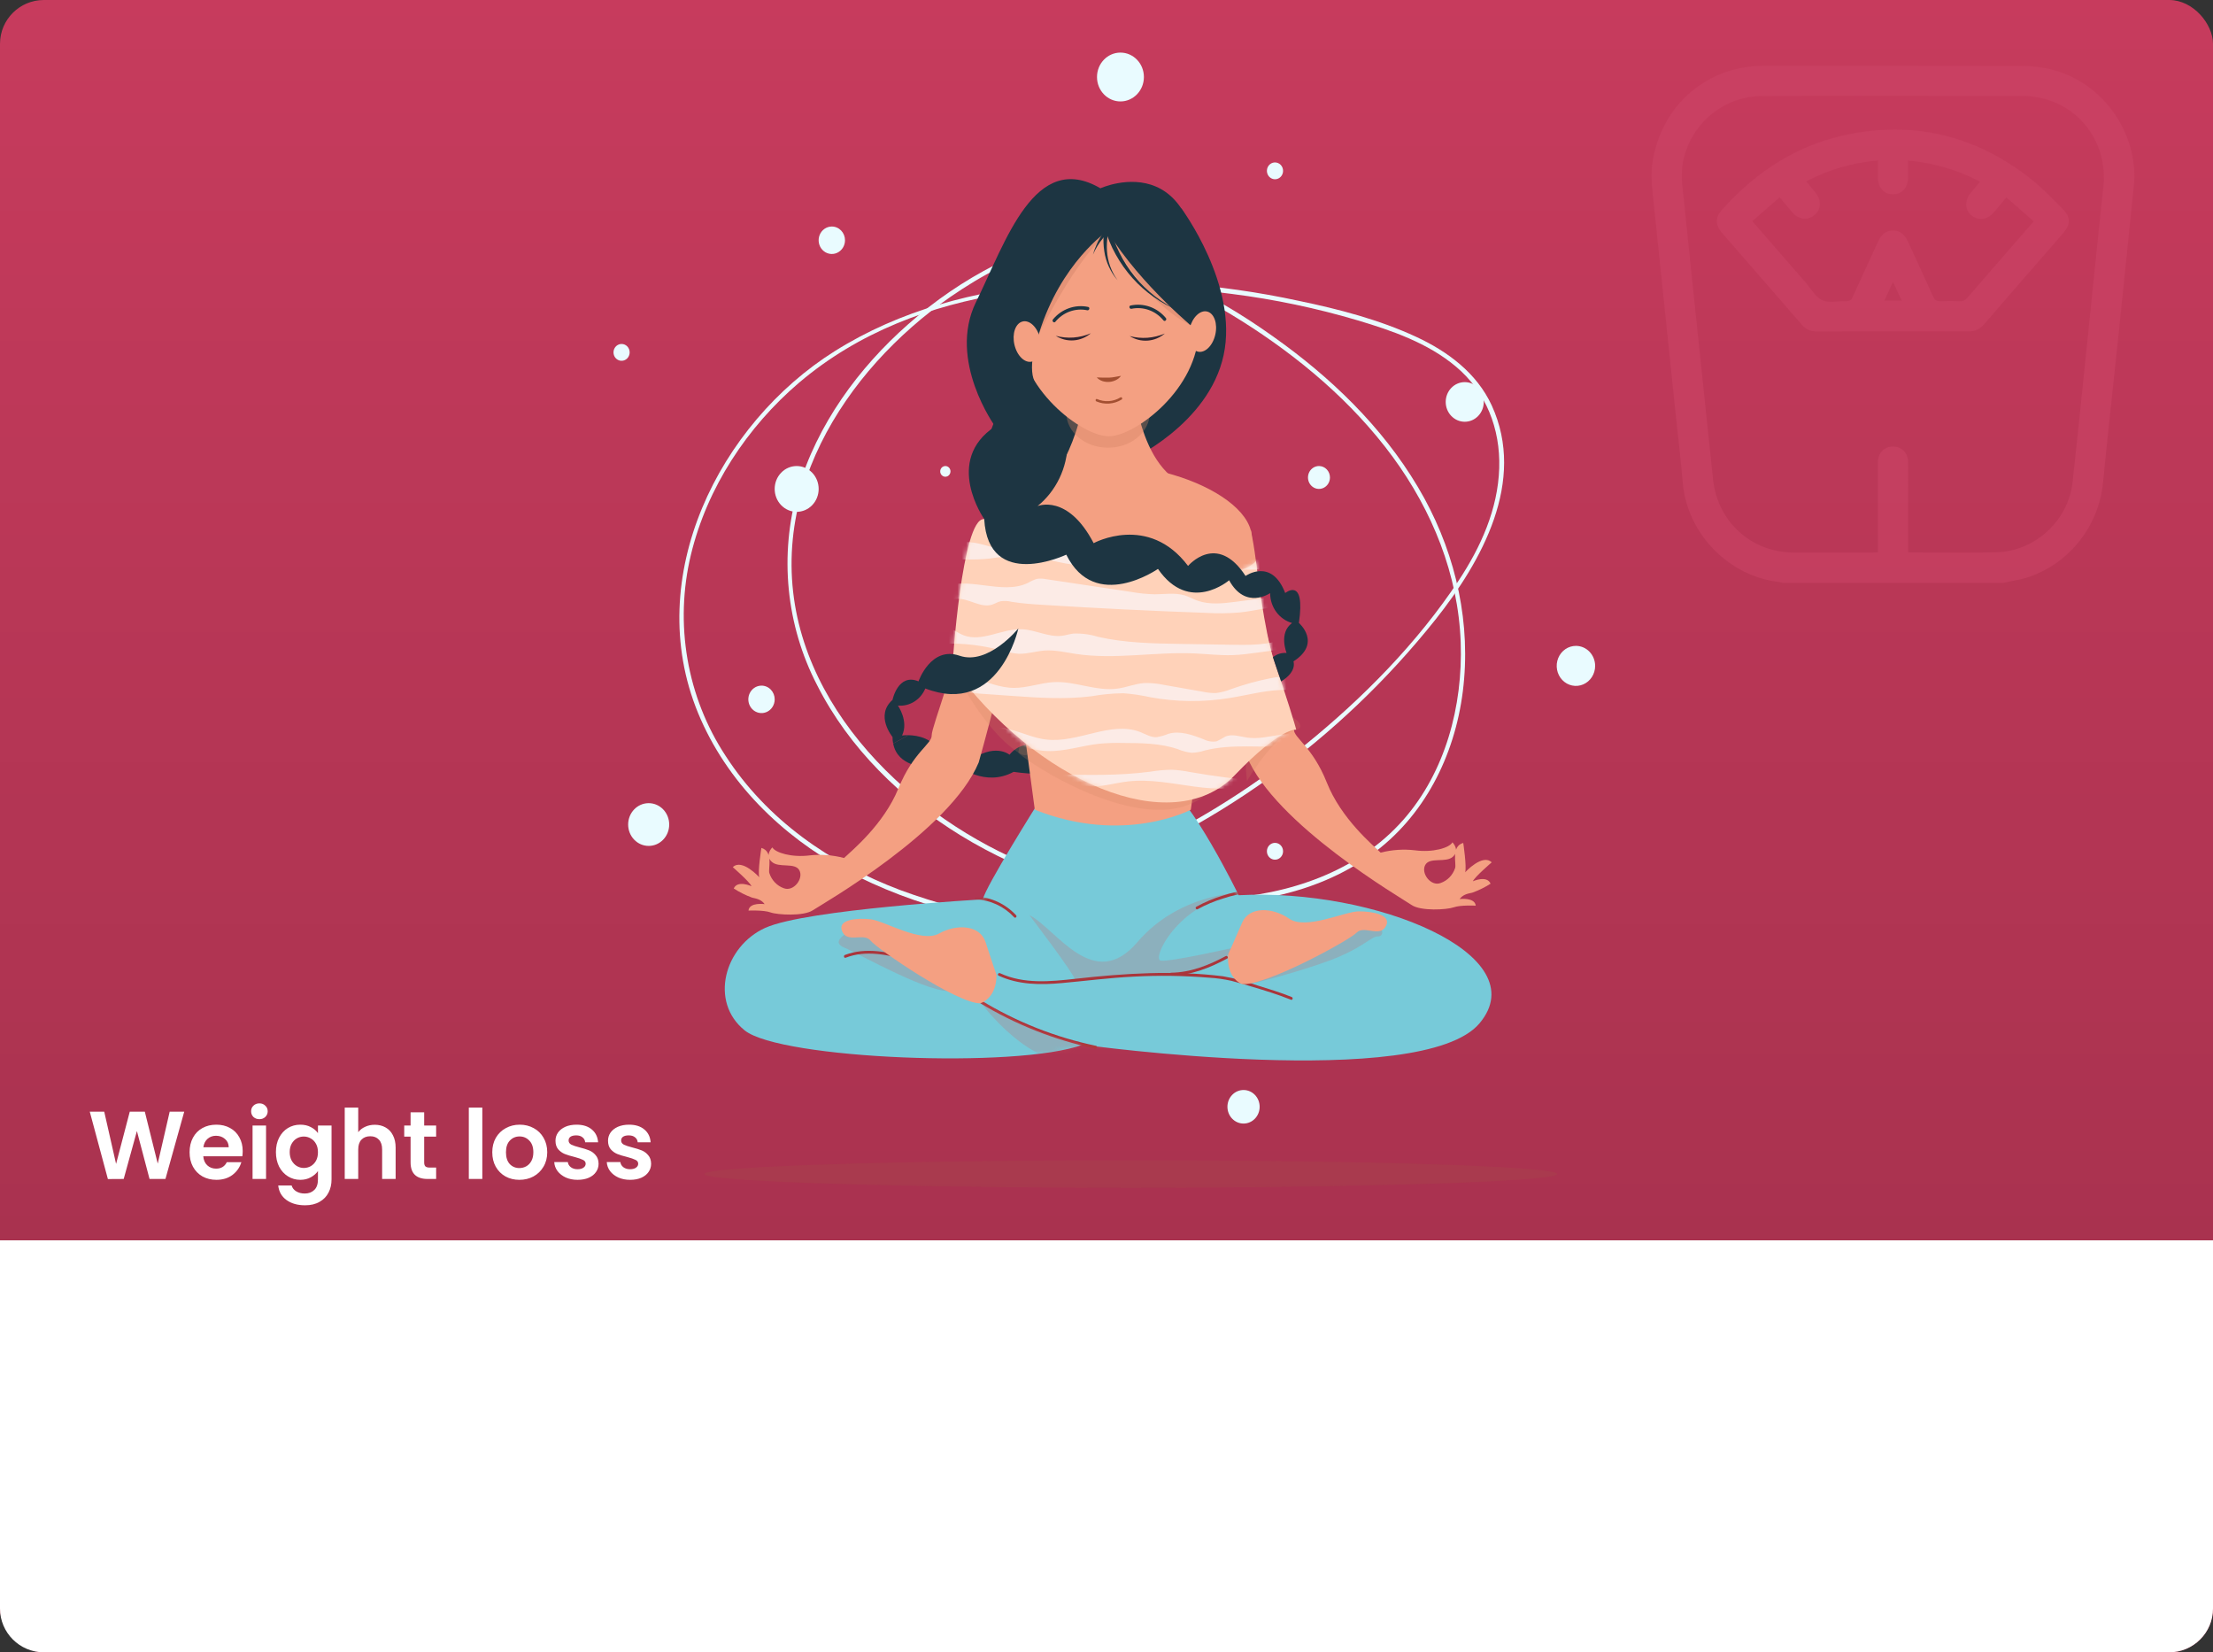 <svg width="505" height="377" viewBox="0 0 505 377" fill="none" xmlns="http://www.w3.org/2000/svg">
<rect x="0" y="0" width="505" height="377" fill="#333333" stroke="none"/>
<rect width="505" height="377" rx="10" fill="#C73B5D"/>
<path opacity="0.15" d="M0 10C0 4.477 4.477 0 10 0H495C500.523 0 505 4.477 505 10V283H0V10Z" fill="url(#paint0_linear_2193_1180)"/>
<path d="M0 283H505V367C505 372.523 500.523 377 495 377H10C4.477 377 0 372.523 0 367V283Z" fill="white"/>
<path d="M252.358 54.937C243.586 53.978 234.971 56.517 227.12 60.417C219.987 64.047 213.321 68.594 207.276 73.953C195.934 83.927 186.433 96.86 182.064 111.784C179.948 119.14 179.246 126.859 179.999 134.497C180.751 142.136 182.944 149.545 186.451 156.301C193.767 170.768 205.75 182.322 219.137 190.57C233.903 199.629 250.517 204.924 267.623 206.024C283.22 207.001 299.897 204.398 312.985 194.972C324.925 186.369 331.934 172.595 333.811 157.771C335.741 142.454 332.329 127.064 325.039 113.711C317.275 99.536 305.739 87.945 293.028 78.584C279.185 68.391 263.087 59.403 245.884 58.124C241.745 57.816 237.585 58.012 233.489 58.709C232.848 58.819 233.12 59.823 233.752 59.714C251.297 56.764 268.553 63.915 283.29 73.195C296.335 81.415 308.529 91.608 317.819 104.249C326.811 116.515 332.776 131.065 333.329 146.601C333.838 161.105 329.82 176.121 320.293 186.99C309.722 199.037 293.879 204.161 278.606 205.01C262.056 205.807 245.559 202.53 230.453 195.447C203.539 182.925 177.617 156.036 180.915 122.964C182.441 107.674 190.065 93.681 200.013 82.584C205.083 76.955 210.765 71.959 216.944 67.696C223.962 62.883 231.568 58.7 239.752 56.736C243.885 55.755 248.145 55.496 252.358 55.969C252.999 56.033 252.99 54.992 252.358 54.928V54.937Z" fill="#E9FBFF"/>
<path d="M258.999 209.577C250.034 212.82 240.296 211.404 231.147 209.824C222.374 208.416 213.748 206.153 205.382 203.065C189.591 197.101 175.02 187.09 165.554 172.422C161.2 165.8 158.245 158.291 156.884 150.392C155.523 142.493 155.787 134.384 157.659 126.599C161.379 111.163 170.555 97.371 182.336 87.325C209.399 64.317 248.034 62.737 281.176 67.076C290.859 68.306 300.435 70.319 309.818 73.094C317.67 75.442 325.828 78.246 332.267 83.671C339.066 89.389 342.391 97.746 342.119 106.788C341.829 116.187 337.891 124.863 332.846 132.481C323.416 146.729 311.012 159.27 297.94 169.874C284.772 180.57 270.289 189.386 254.876 196.087C251.174 197.694 247.422 199.171 243.621 200.517C243.016 200.727 243.279 201.741 243.893 201.521C276.58 189.842 305.545 169.014 327.609 141.322C338.066 128.124 348.365 109.857 340.408 92.503C336.978 85.059 330.276 80.155 323.214 76.876C314.74 72.939 305.511 70.537 296.44 68.656C277.875 64.625 258.858 63.325 239.945 64.792C222.663 66.263 205.382 70.747 190.433 80.155C164.186 96.668 146.465 131.558 159.308 162.713C165.791 178.45 178.45 190.707 192.872 198.526C200.976 202.818 209.547 206.081 218.4 208.244C227.409 210.527 236.91 212.409 246.2 212.564C250.632 212.719 255.054 212.054 259.262 210.6C259.868 210.381 259.613 209.376 258.999 209.595V209.577Z" fill="#E9FBFF"/>
<path d="M185.347 115.254C187.306 113.213 187.306 109.906 185.347 107.865C183.387 105.825 180.21 105.825 178.25 107.865C176.291 109.906 176.291 113.213 178.25 115.254C180.21 117.294 183.387 117.294 185.347 115.254Z" fill="#E9FBFF"/>
<path d="M192.828 54.818C192.828 55.437 192.652 56.043 192.322 56.558C191.991 57.073 191.522 57.474 190.973 57.712C190.423 57.949 189.819 58.011 189.235 57.891C188.652 57.771 188.116 57.474 187.695 57.036C187.273 56.599 186.986 56.042 186.869 55.435C186.752 54.828 186.81 54.198 187.037 53.626C187.263 53.053 187.647 52.563 188.141 52.218C188.635 51.872 189.216 51.687 189.81 51.685C190.206 51.684 190.598 51.764 190.965 51.921C191.331 52.078 191.663 52.309 191.944 52.6C192.224 52.891 192.446 53.236 192.598 53.617C192.75 53.998 192.828 54.406 192.828 54.818V54.818Z" fill="#E9FBFF"/>
<path d="M176.783 159.589C176.78 160.207 176.6 160.811 176.268 161.324C175.935 161.837 175.464 162.236 174.914 162.47C174.364 162.704 173.759 162.764 173.177 162.641C172.594 162.518 172.06 162.218 171.641 161.779C171.221 161.34 170.937 160.782 170.822 160.175C170.707 159.568 170.768 158.939 170.996 158.367C171.224 157.796 171.61 157.308 172.104 156.964C172.599 156.621 173.18 156.438 173.774 156.438C174.171 156.438 174.564 156.519 174.93 156.678C175.296 156.836 175.629 157.069 175.908 157.362C176.188 157.654 176.409 158.002 176.559 158.384C176.709 158.766 176.786 159.176 176.783 159.589V159.589Z" fill="#E9FBFF"/>
<path d="M303.493 108.944C303.493 109.46 303.346 109.965 303.071 110.395C302.795 110.825 302.403 111.159 301.945 111.357C301.486 111.555 300.982 111.607 300.495 111.506C300.008 111.405 299.561 111.156 299.21 110.791C298.86 110.426 298.621 109.96 298.524 109.453C298.427 108.947 298.477 108.421 298.667 107.944C298.856 107.467 299.178 107.059 299.591 106.772C300.003 106.485 300.488 106.332 300.985 106.332C301.314 106.332 301.64 106.399 301.945 106.53C302.249 106.662 302.526 106.854 302.759 107.097C302.992 107.339 303.176 107.627 303.302 107.944C303.429 108.261 303.493 108.601 303.493 108.944V108.944Z" fill="#E9FBFF"/>
<path d="M216.9 107.555C216.9 107.798 216.831 108.035 216.701 108.236C216.571 108.438 216.387 108.595 216.172 108.687C215.957 108.779 215.72 108.803 215.492 108.755C215.263 108.707 215.054 108.59 214.89 108.418C214.726 108.246 214.615 108.027 214.57 107.789C214.526 107.551 214.55 107.304 214.641 107.081C214.731 106.857 214.883 106.667 215.078 106.533C215.272 106.4 215.5 106.33 215.733 106.332C216.043 106.334 216.34 106.464 216.559 106.693C216.777 106.923 216.9 107.232 216.9 107.555Z" fill="#E9FBFF"/>
<path d="M292.791 38.981C292.791 39.361 292.683 39.732 292.48 40.047C292.277 40.363 291.989 40.609 291.652 40.754C291.315 40.899 290.944 40.936 290.586 40.861C290.229 40.787 289.9 40.603 289.643 40.334C289.386 40.065 289.211 39.722 289.141 39.349C289.071 38.977 289.109 38.591 289.249 38.24C289.39 37.89 289.628 37.591 289.932 37.382C290.236 37.172 290.593 37.061 290.958 37.063C291.199 37.063 291.438 37.112 291.661 37.209C291.884 37.306 292.087 37.447 292.257 37.625C292.428 37.803 292.562 38.015 292.654 38.248C292.746 38.48 292.792 38.729 292.791 38.981Z" fill="#E9FBFF"/>
<path d="M292.791 194.224C292.793 194.604 292.686 194.976 292.484 195.293C292.283 195.609 291.995 195.857 291.658 196.003C291.321 196.149 290.95 196.188 290.592 196.114C290.233 196.041 289.904 195.858 289.646 195.589C289.388 195.32 289.212 194.978 289.142 194.605C289.071 194.232 289.108 193.845 289.249 193.494C289.389 193.144 289.627 192.844 289.931 192.634C290.235 192.424 290.593 192.313 290.958 192.315C291.444 192.315 291.91 192.516 292.254 192.874C292.598 193.232 292.791 193.717 292.791 194.224V194.224Z" fill="#E9FBFF"/>
<path d="M364.006 151.935C364.006 152.84 363.748 153.725 363.264 154.477C362.78 155.229 362.092 155.814 361.288 156.158C360.484 156.502 359.6 156.59 358.748 156.41C357.896 156.23 357.115 155.791 356.503 155.148C355.891 154.504 355.477 153.686 355.313 152.797C355.149 151.909 355.242 150.989 355.58 150.155C355.919 149.322 356.488 148.612 357.215 148.115C357.942 147.619 358.795 147.359 359.664 147.368C360.82 147.38 361.924 147.867 362.737 148.722C363.55 149.577 364.006 150.732 364.006 151.935V151.935Z" fill="#E9FBFF"/>
<path d="M148.027 193.009C150.614 193.009 152.711 190.825 152.711 188.131C152.711 185.438 150.614 183.254 148.027 183.254C145.44 183.254 143.342 185.438 143.342 188.131C143.342 190.825 145.44 193.009 148.027 193.009Z" fill="#E9FBFF"/>
<path d="M143.684 80.401C143.684 80.78 143.576 81.151 143.374 81.467C143.172 81.782 142.884 82.028 142.547 82.173C142.211 82.318 141.84 82.356 141.483 82.282C141.125 82.208 140.797 82.025 140.54 81.757C140.282 81.489 140.106 81.147 140.035 80.775C139.964 80.403 140.001 80.017 140.14 79.667C140.28 79.317 140.516 79.017 140.819 78.806C141.122 78.596 141.478 78.483 141.842 78.483C142.084 78.482 142.325 78.531 142.549 78.626C142.773 78.722 142.976 78.864 143.147 79.042C143.319 79.22 143.454 79.432 143.547 79.666C143.639 79.899 143.686 80.149 143.684 80.401V80.401Z" fill="#E9FBFF"/>
<path d="M255.683 23.143C258.639 23.143 261.035 20.649 261.035 17.572C261.035 14.495 258.639 12 255.683 12C252.728 12 250.332 14.495 250.332 17.572C250.332 20.649 252.728 23.143 255.683 23.143Z" fill="#E9FBFF"/>
<path d="M283.773 256.359C285.803 256.359 287.449 254.646 287.449 252.532C287.449 250.418 285.803 248.705 283.773 248.705C281.743 248.705 280.097 250.418 280.097 252.532C280.097 254.646 281.743 256.359 283.773 256.359Z" fill="#E9FBFF"/>
<path d="M334.25 96.23C336.648 96.23 338.592 94.206 338.592 91.709C338.592 89.212 336.648 87.188 334.25 87.188C331.852 87.188 329.907 89.212 329.907 91.709C329.907 94.206 331.852 96.23 334.25 96.23Z" fill="#E9FBFF"/>
<path d="M211.163 174.97L214.602 172.048C213.066 168.394 209.391 167.791 207.329 167.746L203.82 169.655C204.829 174.97 211.163 174.97 211.163 174.97Z" fill="#1D3542"/>
<path d="M239.735 171.234C239.735 171.234 234.112 167.654 230.366 172.203C230.366 172.203 226.927 169.28 220.997 173.828L218.812 174.806C218.812 174.806 224.743 179.683 231.304 176.112C231.304 176.112 241.603 177.737 241.919 174.806C242.042 174.035 241.887 173.244 241.484 172.585C241.081 171.925 240.458 171.445 239.735 171.234Z" fill="#1D3542"/>
<path d="M257.683 105.08C257.683 105.08 275.799 96.951 279.229 81.022C282.659 65.093 269.579 47.539 269.579 47.539C269.579 47.539 215.251 95.946 227.111 106.048C233.252 111.245 257.71 108.98 257.71 108.98" fill="#1D3542"/>
<g style="mix-blend-mode:multiply" opacity="0.22">
<path d="M236.138 87.197C236.138 87.197 242.077 102.797 252.999 102.148C263.921 101.5 271.623 86.977 272.299 79.616C272.974 72.254 234.884 79.068 236.13 87.197" fill="#1D3542"/>
</g>
<path d="M236.77 183.418C236.77 183.418 224.9 202.279 224.278 205.202C224.278 205.202 183.994 207.476 174.634 211.705C165.274 215.934 161.826 228.593 169.949 235.114C178.073 241.636 232.085 243.892 247.069 238.366C247.069 238.366 324.504 249.089 337.619 233.489C350.734 217.888 313.889 202.599 282.668 204.261C282.668 204.261 271.737 181.829 265.807 178.906C259.877 175.984 236.77 183.418 236.77 183.418Z" fill="#77CAD9"/>
<g style="mix-blend-mode:multiply" opacity="0.23">
<path d="M193.363 212.682C192.775 213.358 189.617 214.957 192.74 216.254C195.863 217.551 213.04 227.305 217.409 226.008C221.777 224.711 196.486 209.102 193.363 212.682Z" fill="#D25A5C"/>
</g>
<g style="mix-blend-mode:multiply" opacity="0.23">
<path d="M285.747 224.337C286.413 224.382 299.835 220.811 305.774 218.208C311.713 215.605 312.95 213.641 314.547 213.641C316.143 213.641 315.801 210.39 311.424 210.71C307.046 211.029 288.94 219.185 288.94 219.185L285.773 224.812" fill="#D25A5C"/>
</g>
<g style="mix-blend-mode:multiply" opacity="0.23">
<path d="M281.413 216.253C281.413 216.253 267.052 219.505 264.868 219.185C262.683 218.866 269.254 204.882 284.536 203.576C284.536 203.576 269.552 203.256 259.56 214.956C249.569 226.657 241.138 212.034 234.892 208.782C234.892 208.782 244.928 221.953 245.419 223.661C245.419 223.661 260.955 221.578 265.429 222.327C265.429 222.327 276.781 222.437 282.237 216.098L281.413 216.253Z" fill="#D25A5C"/>
</g>
<path d="M227.874 222.61C232.445 224.729 237.445 224.748 242.34 224.3C247.77 223.807 253.166 223.104 258.613 222.839C264.367 222.525 270.134 222.604 275.878 223.076C277.597 223.176 279.307 223.414 280.992 223.789C282.448 224.154 283.896 224.583 285.334 225.022C288.44 225.935 291.589 226.894 294.607 228.109C294.975 228.264 295.142 227.634 294.774 227.488C292.238 226.465 289.607 225.661 287.01 224.866C284.44 223.933 281.799 223.227 279.115 222.757C267.921 221.359 256.604 222.072 245.446 223.323C239.7 223.971 233.629 224.574 228.199 222.053C227.83 221.88 227.515 222.446 227.883 222.61H227.874Z" fill="#AA353B"/>
<path d="M223.54 228.803C231.727 233.774 240.646 237.305 249.937 239.252C250.332 239.325 250.498 238.704 250.104 238.622C240.865 236.694 231.996 233.188 223.856 228.246C223.785 228.202 223.701 228.19 223.621 228.211C223.541 228.233 223.473 228.286 223.431 228.36C223.389 228.434 223.377 228.522 223.398 228.605C223.418 228.688 223.47 228.76 223.54 228.803Z" fill="#AA353B"/>
<path d="M207.531 218.482C202.732 217.24 197.618 216.062 192.811 217.888C192.433 218.034 192.591 218.665 192.977 218.519C197.688 216.692 202.627 217.888 207.364 219.103C207.443 219.126 207.528 219.115 207.6 219.074C207.671 219.032 207.724 218.962 207.746 218.879C207.768 218.797 207.758 218.709 207.717 218.634C207.677 218.56 207.61 218.505 207.531 218.482Z" fill="#AA353B"/>
<g style="mix-blend-mode:multiply" opacity="0.49">
<g style="mix-blend-mode:multiply" opacity="0.49">
<path d="M244.823 223.286L239.559 215.422Z" fill="#D25A5C"/>
</g>
</g>
<mask id="mask0_2193_1180" style="mask-type:alpha" maskUnits="userSpaceOnUse" x="165" y="178" width="176" height="64">
<path d="M236.77 183.419C236.77 183.419 224.901 202.279 224.278 205.202C224.278 205.202 183.994 207.476 174.634 211.705C165.274 215.934 161.826 228.593 169.95 235.115C178.073 241.636 232.085 243.892 247.069 238.366C247.069 238.366 324.504 249.089 337.619 233.489C350.734 217.889 313.889 202.599 282.668 204.261C282.668 204.261 271.737 181.829 265.807 178.907C259.877 175.984 236.77 183.419 236.77 183.419Z" fill="#D25A5C"/>
</mask>
<g mask="url(#mask0_2193_1180)">
<g style="mix-blend-mode:multiply" opacity="0.23">
<path d="M252.253 239.015C241.64 237.666 231.502 233.647 222.716 227.305C222.716 227.305 231.488 239.992 241.454 241.919C251.42 243.846 252.253 239.015 252.253 239.015Z" fill="#D25A5C"/>
</g>
<path d="M285.317 203.092C283.166 203.24 281.041 203.667 278.992 204.362C276.915 204.992 274.905 205.84 272.991 206.892C272.641 207.093 272.991 207.65 273.307 207.449C275.172 206.425 277.133 205.602 279.159 204.992C281.147 204.309 283.21 203.889 285.299 203.741C285.703 203.741 285.703 203.074 285.299 203.092H285.317Z" fill="#AA353B"/>
<path d="M222.716 205.22C226.018 205.358 229.142 206.817 231.436 209.294C231.708 209.595 232.155 209.139 231.875 208.837C229.463 206.24 226.183 204.712 222.716 204.572C222.313 204.572 222.313 205.202 222.716 205.22Z" fill="#AA353B"/>
</g>
<path d="M279.729 218.144C275.781 220.254 271.702 221.889 267.21 221.944C267.137 221.957 267.07 221.996 267.021 222.056C266.973 222.115 266.947 222.19 266.947 222.268C266.947 222.346 266.973 222.421 267.021 222.48C267.07 222.54 267.137 222.579 267.21 222.592C271.816 222.537 275.983 220.866 280.044 218.71C280.395 218.519 280.044 217.952 279.729 218.144V218.144Z" fill="#AA353B"/>
<path d="M223.243 119.776C223.243 120.424 221.909 125.046 220.611 137.13C219.313 149.213 212.523 165.836 212.61 167.782C212.698 169.727 208.4 171.572 205.022 179.865C201.645 188.159 194.407 194.05 192.609 195.767C190.049 195.09 187.394 194.889 184.766 195.173C180.731 195.694 176.924 194.58 176.248 193.347C176.248 193.347 174.45 195.064 176.082 196.607C177.713 198.151 181.398 196.68 182.415 198.58C183.433 200.48 181.082 203.53 178.854 202.663C178.092 202.391 177.399 201.941 176.831 201.347C176.262 200.754 175.831 200.032 175.573 199.238C175.213 198.324 176.599 194.306 173.748 193.465C173.748 193.465 172.871 198.881 173.266 200.16C173.266 200.16 169.318 195.803 167.221 197.858C167.221 197.858 171.125 201.247 171.485 202.206C171.485 202.206 168.292 200.736 167.441 202.727C168.751 203.571 170.146 204.266 171.599 204.8C172.862 205.065 173.809 205.348 174.485 206.289C174.485 206.289 170.976 205.805 170.801 207.768C170.801 207.768 174.231 207.604 175.818 208.179C177.406 208.755 183.363 209.093 185.468 207.704C187.574 206.316 216.847 189.583 223.339 173.965C223.339 173.965 231.155 146.254 231.182 139.742" fill="#F4A082"/>
<g style="mix-blend-mode:multiply" opacity="0.21">
<path d="M217.409 152.218C217.409 152.218 223.962 166.192 232.392 171.718C240.822 177.244 228.339 142.135 217.409 152.218" fill="#D18161"/>
</g>
<path d="M285.475 121.009C285.475 121.657 286.247 123.575 287.492 135.686C288.738 147.797 295.388 164.457 295.274 166.403C295.16 168.348 299.458 170.22 302.774 178.55C306.09 186.88 313.301 192.817 315.056 194.543C317.622 193.885 320.28 193.706 322.907 194.013C326.942 194.561 330.75 193.474 331.443 192.187C331.443 192.187 333.197 193.913 331.583 195.447C329.969 196.982 326.267 195.447 325.232 197.365C324.197 199.283 326.539 202.325 328.741 201.475C329.505 201.21 330.201 200.766 330.774 200.177C331.347 199.588 331.783 198.87 332.048 198.078C332.408 197.119 331.048 193.136 333.908 192.324C333.908 192.324 334.724 197.74 334.347 199.018C334.347 199.018 338.32 194.689 340.4 196.762C340.4 196.762 336.478 200.124 336.11 201.073C336.11 201.073 339.312 199.63 340.145 201.631C338.831 202.466 337.434 203.152 335.978 203.677C334.715 203.923 333.759 204.197 333.083 205.138C333.083 205.138 336.548 204.681 336.759 206.645C336.759 206.645 333.329 206.453 331.741 207.019C330.153 207.586 324.188 207.933 322.091 206.471C319.995 205.01 290.835 188.104 284.457 172.449C284.457 172.449 276.834 144.665 276.86 138.162" fill="#F4A082"/>
<g style="mix-blend-mode:multiply" opacity="0.21">
<path d="M284.554 178.221C284.554 178.221 290.493 167.818 295.8 166.521C301.107 165.224 281.729 153.515 284.554 178.221Z" fill="#D18161"/>
</g>
<path d="M236.138 184.752L230.208 140.536L222.777 122.269C222.777 122.269 221.33 117.648 238.015 109.3C254.885 100.86 284.51 110.925 285.624 122.087C286.826 134.344 278.299 138.28 278.299 138.28L271.737 184.752C271.737 184.752 256.482 192.853 236.138 184.752Z" fill="#F4A082"/>
<g style="mix-blend-mode:multiply" opacity="0.21">
<path d="M232.392 171.718C232.304 172.44 261.183 192.506 275.044 181.464C288.905 170.422 235.208 148.309 232.392 171.718Z" fill="#D18161"/>
</g>
<path d="M239.814 109.253C239.288 110.879 248.586 99.207 247.709 82.319H258.236C258.236 82.319 258.236 103.326 268.921 109.893C268.93 109.856 252.139 126.114 239.814 109.253Z" fill="#F4A082"/>
<g style="mix-blend-mode:multiply" opacity="0.34">
<path d="M252.85 102.148C258.112 102.148 262.377 98.582 262.377 94.183C262.377 89.785 258.112 86.219 252.85 86.219C247.588 86.219 243.323 89.785 243.323 94.183C243.323 98.582 247.588 102.148 252.85 102.148Z" fill="#D18161"/>
</g>
<path d="M227.401 222.437C227.401 222.437 226.146 218.857 224.901 214.957C223.655 211.057 218.347 210.728 214.286 213.002C210.224 215.276 201.794 210.079 198.671 209.751C195.548 209.422 191.179 209.751 192.118 212.354C193.214 215.395 197.109 212.682 198.671 214.628C200.232 216.573 218.347 228.931 223.655 228.931C223.655 228.931 227.401 227.963 227.401 222.437Z" fill="#F4A082"/>
<path d="M280.273 217.715C280.273 217.715 281.843 214.281 283.448 210.527C285.054 206.773 290.37 206.974 294.195 209.614C298.02 212.253 306.897 207.951 310.038 207.942C313.178 207.933 317.495 208.691 316.328 211.185C314.951 214.107 311.319 211.011 309.591 212.792C307.862 214.573 288.686 225.058 283.405 224.529C283.405 224.565 279.764 223.223 280.273 217.715Z" fill="#F4A082"/>
<path d="M224.541 118.442C224.918 118.442 276.799 138.344 286.598 128.051C286.598 128.051 288.563 144.555 290.782 150.885C293.282 158.036 295.782 166.165 295.782 166.494C295.782 166.494 292.344 165.836 281.746 176.897C267.395 191.84 236.287 178.267 217.339 152.063C217.321 152.09 219.488 118.159 224.541 118.442Z" fill="#FFD2B9"/>
<mask id="mask1_2193_1180" style="mask-type:alpha" maskUnits="userSpaceOnUse" x="217" y="118" width="79" height="66">
<path d="M224.541 118.442C224.918 118.442 276.799 138.344 286.598 128.051C286.598 128.051 288.563 144.555 290.782 150.885C293.282 158.036 295.782 166.165 295.782 166.494C295.782 166.494 292.344 165.836 281.746 176.897C267.395 191.84 236.287 178.267 217.339 152.063C217.321 152.09 219.488 118.159 224.541 118.442Z" fill="#FFD2B9"/>
</mask>
<g mask="url(#mask1_2193_1180)">
<path d="M214.645 134.208C220.637 131.166 228.55 135.934 234.603 132.984C235.25 132.595 235.939 132.288 236.656 132.07C237.33 131.981 238.015 132.005 238.682 132.143L258.192 135.066C259.932 135.375 261.691 135.552 263.456 135.596C265.772 135.596 268.158 135.185 270.368 135.852C271.412 136.171 272.369 136.765 273.395 137.094C276.097 138.007 279.097 137.688 281.948 137.313L293.607 135.788C294.712 135.642 296.239 135.788 296.353 136.884C296.467 137.98 294.756 138.336 293.554 138.336C289.966 138.336 286.475 139.377 282.904 139.743C280.33 139.96 277.745 139.991 275.167 139.834C262.763 139.396 250.37 138.787 237.989 138.007C235.594 137.861 233.199 137.706 230.839 137.313C230.012 137.105 229.155 137.065 228.313 137.194C227.629 137.359 227.023 137.761 226.348 137.971C223.716 138.774 221.084 136.473 218.374 136.637C217.172 136.719 216.014 137.277 214.812 137.176C213.61 137.076 212.417 135.733 213.163 134.82" fill="#FCEBE6"/>
<path d="M212.373 144.464C212.637 143.076 214.566 142.583 215.979 143.012C217.391 143.441 218.532 144.437 219.9 144.957C224.12 146.574 228.673 143.368 233.243 143.578C236.314 143.715 239.226 145.405 242.27 145.076C243.147 144.966 244.025 144.683 244.902 144.565C246.814 144.483 248.726 144.733 250.56 145.304C256.701 146.702 263.07 146.821 269.386 146.921L280.974 147.113C284.483 147.168 287.992 147.222 291.352 146.327C292.627 145.887 293.945 145.602 295.282 145.478C296.633 145.478 298.107 146.063 298.581 147.305L286.94 148.903C285.045 149.159 283.159 149.415 281.246 149.478C278.343 149.57 275.448 149.214 272.535 149.086C263.526 148.684 254.429 150.556 245.516 149.204C243.174 148.848 240.831 148.291 238.498 148.419C236.454 148.556 234.463 149.232 232.427 149.168C230.909 149.033 229.409 148.727 227.953 148.255C222.767 146.92 217.4 146.518 212.084 147.067L210.145 144.126L212.496 144.017" fill="#FCEBE6"/>
<path d="M212.399 155.005C215.145 153.278 218.777 153.699 221.918 154.63C225.058 155.562 228.129 156.941 231.41 156.959C234.489 156.959 237.445 155.79 240.515 155.635C245.402 155.397 250.165 157.79 255.034 157.114C257.078 156.831 259.017 156.009 261.078 155.854C262.604 155.807 264.129 155.948 265.622 156.274L274.667 157.863C275.593 158.061 276.538 158.15 277.483 158.128C278.685 157.983 279.865 157.676 280.992 157.215C283.895 156.179 286.864 155.358 289.878 154.758C291.501 154.429 293.282 154.183 294.765 154.922C295.298 155.28 295.862 155.585 296.449 155.836C297.642 156.174 298.87 155.516 300.09 155.242C301.309 154.968 303.002 155.489 302.941 156.685C299.502 157.863 295.712 157.27 292.063 157.434C288.185 157.617 284.422 158.658 280.597 159.261C274.599 160.24 268.487 160.181 262.508 159.087C260.484 158.638 258.432 158.332 256.367 158.174C253.906 158.205 251.451 158.437 249.025 158.868C242.884 159.626 236.743 159.197 230.602 158.759L220.523 158.046C217.92 157.936 215.33 157.612 212.777 157.078C212.226 157.013 211.717 156.74 211.347 156.311C211.273 156.202 211.228 156.075 211.215 155.943C211.203 155.81 211.223 155.677 211.274 155.555C211.325 155.433 211.405 155.327 211.507 155.246C211.609 155.166 211.729 155.114 211.856 155.096" fill="#FCEBE6"/>
<path d="M223.725 166.586C226.067 165.554 228.822 165.928 231.287 166.65C233.752 167.371 236.138 168.431 238.691 168.732C245.963 169.646 253.525 164.357 260.289 167.061C261.473 167.536 262.622 168.257 263.903 168.203C264.852 168.048 265.782 167.785 266.675 167.417C269.307 166.668 272.114 167.682 274.667 168.687C275.586 169.154 276.622 169.314 277.632 169.143C278.312 168.824 278.974 168.464 279.615 168.066C281.167 167.381 282.957 168.066 284.65 168.303C287.159 168.659 289.686 168.011 292.194 167.655C294.703 167.298 297.458 167.289 299.528 168.705C297.881 169.726 295.998 170.26 294.081 170.248C287.694 170.669 281.15 169.655 274.965 171.226C273.995 171.541 272.989 171.722 271.974 171.765C270.868 171.644 269.784 171.361 268.754 170.924C264.772 169.573 260.447 169.536 256.218 169.518C254.462 169.475 252.705 169.53 250.955 169.682C246.937 170.093 243.016 171.509 238.972 171.363C234.094 171.189 229.515 168.732 224.629 168.687C223.925 168.737 223.217 168.657 222.541 168.449C221.891 168.175 221.374 167.472 221.602 166.833C221.83 166.193 223.023 166.102 223.172 166.769" fill="#FCEBE6"/>
<path d="M214.373 126.572C215.637 124.325 218.646 123.494 221.304 123.713C223.962 123.932 226.453 124.992 229.05 125.54C231.751 126.143 234.535 126.242 237.27 125.832C238.708 125.494 240.184 125.368 241.656 125.457C243.016 125.802 244.355 126.232 245.665 126.745C250.463 128.088 255.315 125.174 260.306 124.526C263.631 124.087 267 124.681 270.289 125.284C278.343 126.782 286.562 128.398 294.677 127.266C294.624 129.166 292.045 129.814 290.054 129.878C282.22 130.134 274.379 129.869 266.579 129.083C262.682 128.546 258.753 128.317 254.823 128.398C252.069 128.554 249.332 129.074 246.586 128.965C241.945 128.791 237.515 126.855 232.875 126.782C230.493 126.863 228.117 127.085 225.76 127.448C222.521 127.781 219.256 127.719 216.031 127.266C215.361 127.248 214.719 126.986 214.215 126.526C213.786 126.033 213.952 125.074 214.619 124.982" fill="#FCEBE6"/>
<path d="M240.542 176.66C247.875 176.843 255.253 177.025 262.473 176.075C264.086 175.804 265.716 175.654 267.35 175.628C268.791 175.698 270.225 175.878 271.64 176.167C276.904 177.08 282.167 177.783 287.501 178.258C282.913 180.377 277.553 180.14 272.509 179.464C267.464 178.788 262.394 177.71 257.341 178.304C254.42 178.651 251.56 179.546 248.621 179.446C246.382 179.37 244.199 178.7 242.279 177.5" fill="#FCEBE6"/>
</g>
<path d="M273.526 75.213C273.526 88.649 259.087 99.545 252.999 99.545C246.911 99.545 232.48 88.649 232.48 75.213C232.48 61.778 241.252 44.936 252.657 44.936C264.061 44.936 273.526 61.769 273.526 75.213Z" fill="#F4A082"/>
<g style="mix-blend-mode:multiply" opacity="0.18">
<path d="M252.481 52.115C252.481 52.115 259.859 68.327 271.693 74.209L256.999 51.686L248.227 49.722C248.227 49.722 235.208 70.017 237.085 76.145C237.085 76.145 247.876 54.389 254.788 52.215C261.701 50.041 251.042 49.019 251.042 49.019" fill="#A05940"/>
</g>
<path d="M252.692 52.735C252.692 52.735 242.077 59.887 237.077 76.145C237.077 76.145 234.27 83.296 236.138 87.196C238.007 91.096 245.2 96.33 243.639 101.17C243.586 103.936 242.943 106.655 241.755 109.129C240.566 111.603 238.864 113.771 236.77 115.474C236.77 115.474 243.639 112.551 249.569 123.931C249.569 123.931 262.061 117.099 271.114 129.128C271.114 129.128 277.667 121.328 284.229 131.412C284.229 131.412 290.159 127.183 293.282 135.312C293.282 135.312 297.967 131.412 296.405 142.134C296.405 142.134 301.713 146.701 295.16 150.912C295.16 150.912 296.09 153.186 292.344 155.479L290.475 149.953C291.364 149.237 292.478 148.892 293.598 148.985C293.598 148.985 291.721 144.418 294.844 142.153C293.407 141.744 292.139 140.855 291.236 139.622C290.332 138.389 289.843 136.881 289.844 135.33C289.844 135.33 284.229 139.23 280.483 132.398C280.483 132.398 271.421 140.207 264.245 129.804C264.245 129.804 249.885 139.851 243.323 126.553C243.323 126.553 225.523 135.001 224.594 118.424C224.594 118.424 215.224 105.098 227.085 97.289C227.085 97.289 216.189 82.282 222.699 68.975C229.568 54.991 236.121 34.185 251.113 42.962C251.113 42.962 277.343 30.933 273.597 75.843C273.614 75.816 260.499 65.413 252.692 52.735Z" fill="#1D3542"/>
<path d="M237.331 77.186C237.928 79.716 237.103 82.091 235.489 82.502C233.875 82.913 232.094 81.205 231.497 78.675C230.901 76.145 231.726 73.77 233.34 73.359C234.954 72.948 236.735 74.656 237.331 77.186Z" fill="#F4A082"/>
<path d="M271.482 74.912C270.895 77.433 271.711 79.816 273.325 80.227C274.939 80.638 276.72 78.93 277.316 76.4C277.913 73.871 277.088 71.496 275.483 71.085C273.877 70.674 272.079 72.409 271.482 74.912Z" fill="#F4A082"/>
<path d="M218.97 149.615C212.408 147.341 209.601 155.46 209.601 155.46C204.917 153.515 203.671 159.689 203.671 159.689C199.609 163.269 203.671 168.147 203.671 168.147C203.67 168.653 203.717 169.157 203.811 169.654L207.32 167.745C206.828 167.73 206.335 167.755 205.846 167.818C207.408 164.566 204.908 160.995 204.908 160.995C206.211 161.106 207.515 160.789 208.635 160.087C209.756 159.386 210.637 158.336 211.154 157.086C228.015 163.589 232.383 143.386 232.383 143.386C232.383 143.386 225.523 151.871 218.97 149.615Z" fill="#1D3542"/>
<path d="M240.919 76.62C242.241 76.975 243.61 77.108 244.972 77.012C246.332 76.908 247.667 76.581 248.928 76.044C247.815 76.992 246.447 77.557 245.012 77.66C243.577 77.763 242.147 77.4 240.919 76.62Z" fill="#2E2430"/>
<path d="M250.2 91.59C251.125 91.984 252.124 92.151 253.12 92.078C254.117 92.005 255.084 91.694 255.946 91.169C256.009 91.132 256.055 91.07 256.074 90.997C256.093 90.924 256.083 90.847 256.047 90.781C256.011 90.716 255.952 90.668 255.882 90.648C255.812 90.629 255.737 90.639 255.674 90.676C254.875 91.167 253.976 91.456 253.05 91.521C252.124 91.586 251.196 91.425 250.341 91.051C250.016 90.914 249.876 91.462 250.2 91.59Z" fill="#A34F31"/>
<path d="M250.271 86.11L251.709 86.164C252.165 86.164 252.587 86.164 253.052 86.164C253.516 86.164 253.929 86.082 254.394 86.009C254.859 85.936 255.271 85.845 255.815 85.753C255.5 86.182 255.087 86.521 254.613 86.74C254.144 86.969 253.638 87.105 253.122 87.142C252.604 87.177 252.084 87.115 251.587 86.959C251.086 86.797 250.633 86.505 250.271 86.11V86.11Z" fill="#A34F31"/>
<path d="M257.789 76.675C259.111 77.03 260.479 77.163 261.841 77.068C263.204 76.962 264.541 76.635 265.807 76.099C264.692 77.049 263.322 77.614 261.886 77.717C260.449 77.82 259.018 77.456 257.789 76.675V76.675Z" fill="#2E2430"/>
<path d="M240.814 73.432C241.693 72.353 242.834 71.539 244.117 71.075C245.401 70.611 246.781 70.513 248.113 70.792C248.586 70.884 248.788 70.135 248.314 70.034C246.855 69.722 245.342 69.821 243.931 70.321C242.52 70.82 241.263 71.701 240.288 72.875C239.972 73.258 240.498 73.788 240.814 73.432V73.432Z" fill="#1D3542"/>
<path d="M266.035 72.546C265.058 71.372 263.799 70.49 262.387 69.991C260.975 69.492 259.46 69.393 257.999 69.706C257.525 69.797 257.727 70.555 258.201 70.455C259.534 70.179 260.913 70.279 262.197 70.745C263.48 71.21 264.62 72.025 265.5 73.103C265.824 73.487 266.377 72.93 266.035 72.546Z" fill="#1D3542"/>
<path d="M253.306 51.631C253.762 53.729 254.482 55.756 255.446 57.659C257.376 61.549 260.13 64.931 263.499 67.55C264.341 68.213 265.22 68.823 266.131 69.377C267.008 69.953 268 70.4 268.938 70.921C267.982 70.455 266.991 70.007 266.061 69.514C265.116 69 264.202 68.427 263.324 67.797C259.757 65.296 256.784 61.982 254.63 58.106C253.522 56.153 252.667 54.055 252.086 51.868L253.306 51.631Z" fill="#1D3542"/>
<path d="M253.736 50.224C252.849 52.432 252.462 54.822 252.604 57.211C252.681 58.42 252.926 59.61 253.332 60.746C253.749 61.894 254.322 62.974 255.034 63.952C254.235 63.03 253.568 61.993 253.052 60.873C252.521 59.742 252.163 58.531 251.99 57.284C251.798 56.031 251.753 54.758 251.858 53.494C251.957 52.211 252.201 50.944 252.587 49.721L253.736 50.224Z" fill="#1D3542"/>
<path d="M254.78 51.475C254.207 51.87 253.664 52.309 253.157 52.791C252.636 53.28 252.146 53.805 251.692 54.362C250.763 55.486 249.995 56.745 249.411 58.097C249.611 57.376 249.86 56.671 250.157 55.987C250.451 55.291 250.797 54.619 251.192 53.978C251.581 53.339 252.012 52.729 252.481 52.151C252.956 51.544 253.478 50.979 254.043 50.462L254.78 51.475Z" fill="#1D3542"/>
<g style="mix-blend-mode:multiply" opacity="0.18">
<path d="M355.313 267.867C355.313 269.594 311.757 271 258.026 271C204.294 271 160.73 269.575 160.73 267.867C160.73 266.159 204.294 264.735 258.026 264.735C311.757 264.735 355.313 266.114 355.313 267.867Z" fill="#A05940"/>
</g>
<path d="M42.044 253.644L37.754 269H34.124L31.242 258.066L28.228 269L24.62 269.022L20.484 253.644H23.784L26.49 265.568L29.614 253.644H33.046L35.994 265.502L38.722 253.644H42.044ZM55.385 262.642C55.385 263.082 55.356 263.478 55.297 263.83H46.387C46.46 264.71 46.768 265.399 47.311 265.898C47.854 266.397 48.521 266.646 49.313 266.646C50.457 266.646 51.271 266.155 51.755 265.172H55.077C54.725 266.345 54.05 267.313 53.053 268.076C52.056 268.824 50.831 269.198 49.379 269.198C48.206 269.198 47.15 268.941 46.211 268.428C45.287 267.9 44.561 267.159 44.033 266.206C43.52 265.253 43.263 264.153 43.263 262.906C43.263 261.645 43.52 260.537 44.033 259.584C44.546 258.631 45.265 257.897 46.189 257.384C47.113 256.871 48.176 256.614 49.379 256.614C50.538 256.614 51.572 256.863 52.481 257.362C53.405 257.861 54.116 258.572 54.615 259.496C55.128 260.405 55.385 261.454 55.385 262.642ZM52.195 261.762C52.18 260.97 51.894 260.339 51.337 259.87C50.78 259.386 50.098 259.144 49.291 259.144C48.528 259.144 47.883 259.379 47.355 259.848C46.842 260.303 46.526 260.941 46.409 261.762H52.195ZM59.195 255.36C58.653 255.36 58.198 255.191 57.831 254.854C57.479 254.502 57.303 254.069 57.303 253.556C57.303 253.043 57.479 252.617 57.831 252.28C58.198 251.928 58.653 251.752 59.195 251.752C59.738 251.752 60.185 251.928 60.537 252.28C60.904 252.617 61.087 253.043 61.087 253.556C61.087 254.069 60.904 254.502 60.537 254.854C60.185 255.191 59.738 255.36 59.195 255.36ZM60.713 256.812V269H57.633V256.812H60.713ZM68.53 256.614C69.44 256.614 70.239 256.797 70.928 257.164C71.618 257.516 72.16 257.978 72.556 258.55V256.812H75.658V269.088C75.658 270.217 75.431 271.222 74.976 272.102C74.522 272.997 73.84 273.701 72.93 274.214C72.021 274.742 70.921 275.006 69.63 275.006C67.9 275.006 66.477 274.603 65.362 273.796C64.262 272.989 63.639 271.889 63.492 270.496H66.55C66.712 271.053 67.056 271.493 67.584 271.816C68.127 272.153 68.78 272.322 69.542 272.322C70.437 272.322 71.163 272.051 71.72 271.508C72.278 270.98 72.556 270.173 72.556 269.088V267.196C72.16 267.768 71.61 268.245 70.906 268.626C70.217 269.007 69.425 269.198 68.53 269.198C67.504 269.198 66.565 268.934 65.714 268.406C64.864 267.878 64.189 267.137 63.69 266.184C63.206 265.216 62.964 264.109 62.964 262.862C62.964 261.63 63.206 260.537 63.69 259.584C64.189 258.631 64.856 257.897 65.692 257.384C66.543 256.871 67.489 256.614 68.53 256.614ZM72.556 262.906C72.556 262.158 72.41 261.52 72.116 260.992C71.823 260.449 71.427 260.039 70.928 259.76C70.43 259.467 69.894 259.32 69.322 259.32C68.75 259.32 68.222 259.459 67.738 259.738C67.254 260.017 66.858 260.427 66.55 260.97C66.257 261.498 66.11 262.129 66.11 262.862C66.11 263.595 66.257 264.241 66.55 264.798C66.858 265.341 67.254 265.759 67.738 266.052C68.237 266.345 68.765 266.492 69.322 266.492C69.894 266.492 70.43 266.353 70.928 266.074C71.427 265.781 71.823 265.37 72.116 264.842C72.41 264.299 72.556 263.654 72.556 262.906ZM85.53 256.636C86.454 256.636 87.276 256.841 87.994 257.252C88.713 257.648 89.27 258.242 89.666 259.034C90.077 259.811 90.282 260.75 90.282 261.85V269H87.202V262.268C87.202 261.3 86.96 260.559 86.476 260.046C85.992 259.518 85.332 259.254 84.496 259.254C83.646 259.254 82.971 259.518 82.472 260.046C81.988 260.559 81.746 261.3 81.746 262.268V269H78.666V252.72H81.746V258.33C82.142 257.802 82.67 257.391 83.33 257.098C83.99 256.79 84.724 256.636 85.53 256.636ZM96.797 259.342V265.238C96.797 265.649 96.893 265.949 97.083 266.14C97.289 266.316 97.626 266.404 98.095 266.404H99.525V269H97.589C94.993 269 93.695 267.739 93.695 265.216V259.342H92.243V256.812H93.695V253.798H96.797V256.812H99.525V259.342H96.797ZM110.063 252.72V269H106.983V252.72H110.063ZM118.518 269.198C117.345 269.198 116.289 268.941 115.35 268.428C114.411 267.9 113.671 267.159 113.128 266.206C112.6 265.253 112.336 264.153 112.336 262.906C112.336 261.659 112.607 260.559 113.15 259.606C113.707 258.653 114.463 257.919 115.416 257.406C116.369 256.878 117.433 256.614 118.606 256.614C119.779 256.614 120.843 256.878 121.796 257.406C122.749 257.919 123.497 258.653 124.04 259.606C124.597 260.559 124.876 261.659 124.876 262.906C124.876 264.153 124.59 265.253 124.018 266.206C123.461 267.159 122.698 267.9 121.73 268.428C120.777 268.941 119.706 269.198 118.518 269.198ZM118.518 266.514C119.075 266.514 119.596 266.382 120.08 266.118C120.579 265.839 120.975 265.429 121.268 264.886C121.561 264.343 121.708 263.683 121.708 262.906C121.708 261.747 121.4 260.86 120.784 260.244C120.183 259.613 119.442 259.298 118.562 259.298C117.682 259.298 116.941 259.613 116.34 260.244C115.753 260.86 115.46 261.747 115.46 262.906C115.46 264.065 115.746 264.959 116.318 265.59C116.905 266.206 117.638 266.514 118.518 266.514ZM131.799 269.198C130.802 269.198 129.907 269.022 129.115 268.67C128.323 268.303 127.693 267.812 127.223 267.196C126.769 266.58 126.519 265.898 126.475 265.15H129.577C129.636 265.619 129.863 266.008 130.259 266.316C130.67 266.624 131.176 266.778 131.777 266.778C132.364 266.778 132.819 266.661 133.141 266.426C133.479 266.191 133.647 265.891 133.647 265.524C133.647 265.128 133.442 264.835 133.031 264.644C132.635 264.439 131.997 264.219 131.117 263.984C130.208 263.764 129.46 263.537 128.873 263.302C128.301 263.067 127.803 262.708 127.377 262.224C126.967 261.74 126.761 261.087 126.761 260.266C126.761 259.591 126.952 258.975 127.333 258.418C127.729 257.861 128.287 257.421 129.005 257.098C129.739 256.775 130.597 256.614 131.579 256.614C133.031 256.614 134.19 256.981 135.055 257.714C135.921 258.433 136.397 259.408 136.485 260.64H133.537C133.493 260.156 133.288 259.775 132.921 259.496C132.569 259.203 132.093 259.056 131.491 259.056C130.934 259.056 130.501 259.159 130.193 259.364C129.9 259.569 129.753 259.855 129.753 260.222C129.753 260.633 129.959 260.948 130.369 261.168C130.78 261.373 131.418 261.586 132.283 261.806C133.163 262.026 133.889 262.253 134.461 262.488C135.033 262.723 135.525 263.089 135.935 263.588C136.361 264.072 136.581 264.717 136.595 265.524C136.595 266.228 136.397 266.859 136.001 267.416C135.62 267.973 135.063 268.413 134.329 268.736C133.611 269.044 132.767 269.198 131.799 269.198ZM143.787 269.198C142.79 269.198 141.895 269.022 141.103 268.67C140.311 268.303 139.681 267.812 139.211 267.196C138.757 266.58 138.507 265.898 138.463 265.15H141.565C141.624 265.619 141.851 266.008 142.247 266.316C142.658 266.624 143.164 266.778 143.765 266.778C144.352 266.778 144.807 266.661 145.129 266.426C145.467 266.191 145.635 265.891 145.635 265.524C145.635 265.128 145.43 264.835 145.019 264.644C144.623 264.439 143.985 264.219 143.105 263.984C142.196 263.764 141.448 263.537 140.861 263.302C140.289 263.067 139.791 262.708 139.365 262.224C138.955 261.74 138.749 261.087 138.749 260.266C138.749 259.591 138.94 258.975 139.321 258.418C139.717 257.861 140.275 257.421 140.993 257.098C141.727 256.775 142.585 256.614 143.567 256.614C145.019 256.614 146.178 256.981 147.043 257.714C147.909 258.433 148.385 259.408 148.473 260.64H145.525C145.481 260.156 145.276 259.775 144.909 259.496C144.557 259.203 144.081 259.056 143.479 259.056C142.922 259.056 142.489 259.159 142.181 259.364C141.888 259.569 141.741 259.855 141.741 260.222C141.741 260.633 141.947 260.948 142.357 261.168C142.768 261.373 143.406 261.586 144.271 261.806C145.151 262.026 145.877 262.253 146.449 262.488C147.021 262.723 147.513 263.089 147.923 263.588C148.349 264.072 148.569 264.717 148.583 265.524C148.583 266.228 148.385 266.859 147.989 267.416C147.608 267.973 147.051 268.413 146.317 268.736C145.599 269.044 144.755 269.198 143.787 269.198Z" fill="white"/>
<g opacity="0.5">
<path d="M457.099 133C440.351 133 423.604 133 406.857 133C406.549 132.938 406.272 132.815 405.964 132.784C394.481 131.492 385.03 121.733 384.014 110.25C383.522 104.77 382.906 99.321 382.321 93.872C381.521 86.083 380.69 78.294 379.889 70.506C379.058 62.656 378.258 54.775 377.426 46.924C377.057 43.384 376.564 39.844 377.211 36.273C379.551 23.589 389.771 15 402.639 15C422.188 15 441.737 15 461.285 15.031C463.009 15.031 464.733 15.185 466.427 15.493C479.141 17.678 488.346 30.023 486.899 42.83C486.56 46.001 486.222 49.172 485.914 52.343C484.959 61.578 484.036 70.814 483.051 80.049C482.004 90.055 480.896 100.029 479.911 110.065C478.925 120.224 471.968 128.906 462.209 131.892C460.547 132.354 458.823 132.6 457.099 133ZM435.426 125.95C435.672 126.012 435.764 126.043 435.888 126.043C442.445 126.043 449.033 126.166 455.59 126.012C464.426 125.796 471.999 118.746 472.953 110.034C474.092 99.783 475.108 89.5 476.186 79.218C477.448 66.996 478.679 54.775 479.972 42.553C481.173 31.316 472.799 21.896 461.47 21.896C456.452 21.896 451.403 21.896 446.385 21.896C431.547 21.896 416.739 21.834 401.901 21.927C391.341 21.988 382.845 31.409 383.86 41.783C384.599 49.141 385.369 56.529 386.139 63.887C387.709 79.033 389.309 94.21 390.91 109.357C391.926 119.054 399.653 126.073 409.381 126.073C415.385 126.073 421.357 126.073 427.36 126.073C427.729 126.073 428.099 126.043 428.53 126.012C428.53 125.458 428.53 124.996 428.53 124.534C428.53 118.161 428.53 111.789 428.53 105.416C428.53 103.354 430.038 101.876 431.978 101.876C433.948 101.876 435.426 103.354 435.426 105.416C435.457 108.556 435.426 111.727 435.426 114.867C435.426 118.531 435.426 122.194 435.426 125.95Z" fill="#CD4567"/>
<path d="M431.947 75.616C426.221 75.616 420.495 75.585 414.769 75.647C413.26 75.647 412.121 75.185 411.136 74.046C405.072 67.058 399.007 60.07 392.911 53.081C391.464 51.388 391.372 49.695 392.757 48.094C400.885 38.889 410.767 32.609 422.958 30.423C437.858 27.745 451.28 31.347 463.163 40.613C465.903 42.737 468.335 45.293 470.798 47.786C472.553 49.572 472.491 51.265 470.829 53.174C464.795 60.1 458.761 67.027 452.789 73.954C451.773 75.124 450.634 75.647 449.064 75.616C443.399 75.585 437.673 75.616 431.947 75.616ZM435.426 36.642C435.426 38.027 435.426 39.29 435.426 40.552C435.395 42.799 434.01 44.338 431.978 44.338C429.946 44.338 428.53 42.799 428.53 40.552C428.53 39.259 428.53 37.966 428.53 36.611C422.711 37.135 417.355 38.674 412.183 41.383C412.922 42.307 413.63 43.107 414.276 43.938C415.692 45.662 415.631 47.786 414.061 49.079C412.491 50.372 410.428 50.126 408.981 48.433C408.058 47.355 407.165 46.247 406.118 45.016C403.994 46.863 401.962 48.648 399.869 50.465C404.086 55.298 408.119 59.977 412.183 64.626C413.353 65.98 414.338 67.828 415.846 68.505C417.355 69.182 419.387 68.628 421.203 68.72C422.003 68.751 422.404 68.536 422.773 67.766C424.651 63.579 426.621 59.423 428.53 55.206C429.207 53.697 430.223 52.589 431.978 52.589C433.733 52.589 434.718 53.666 435.426 55.206C437.334 59.392 439.305 63.548 441.183 67.766C441.521 68.536 441.952 68.751 442.753 68.72C444.261 68.659 445.739 68.659 447.247 68.72C447.955 68.751 448.448 68.536 448.91 67.981C451.865 64.534 454.851 61.147 457.807 57.73C459.869 55.359 461.932 52.989 464.087 50.495C461.963 48.648 459.931 46.863 457.837 45.046C456.822 46.247 455.929 47.325 455.067 48.371C453.558 50.157 451.496 50.465 449.895 49.141C448.325 47.848 448.263 45.724 449.772 43.938C450.449 43.138 451.096 42.307 451.834 41.445C446.57 38.705 441.244 37.165 435.426 36.642ZM431.978 64.318C431.239 65.919 430.623 67.243 430.008 68.597C431.393 68.597 432.594 68.597 433.979 68.597C433.302 67.181 432.686 65.888 431.978 64.318Z" fill="#CD4567"/>
</g>
<defs>
<linearGradient id="paint0_linear_2193_1180" x1="252.5" y1="0" x2="252.5" y2="283" gradientUnits="userSpaceOnUse">
<stop stop-opacity="0"/>
<stop offset="1"/>
</linearGradient>
</defs>
</svg>
